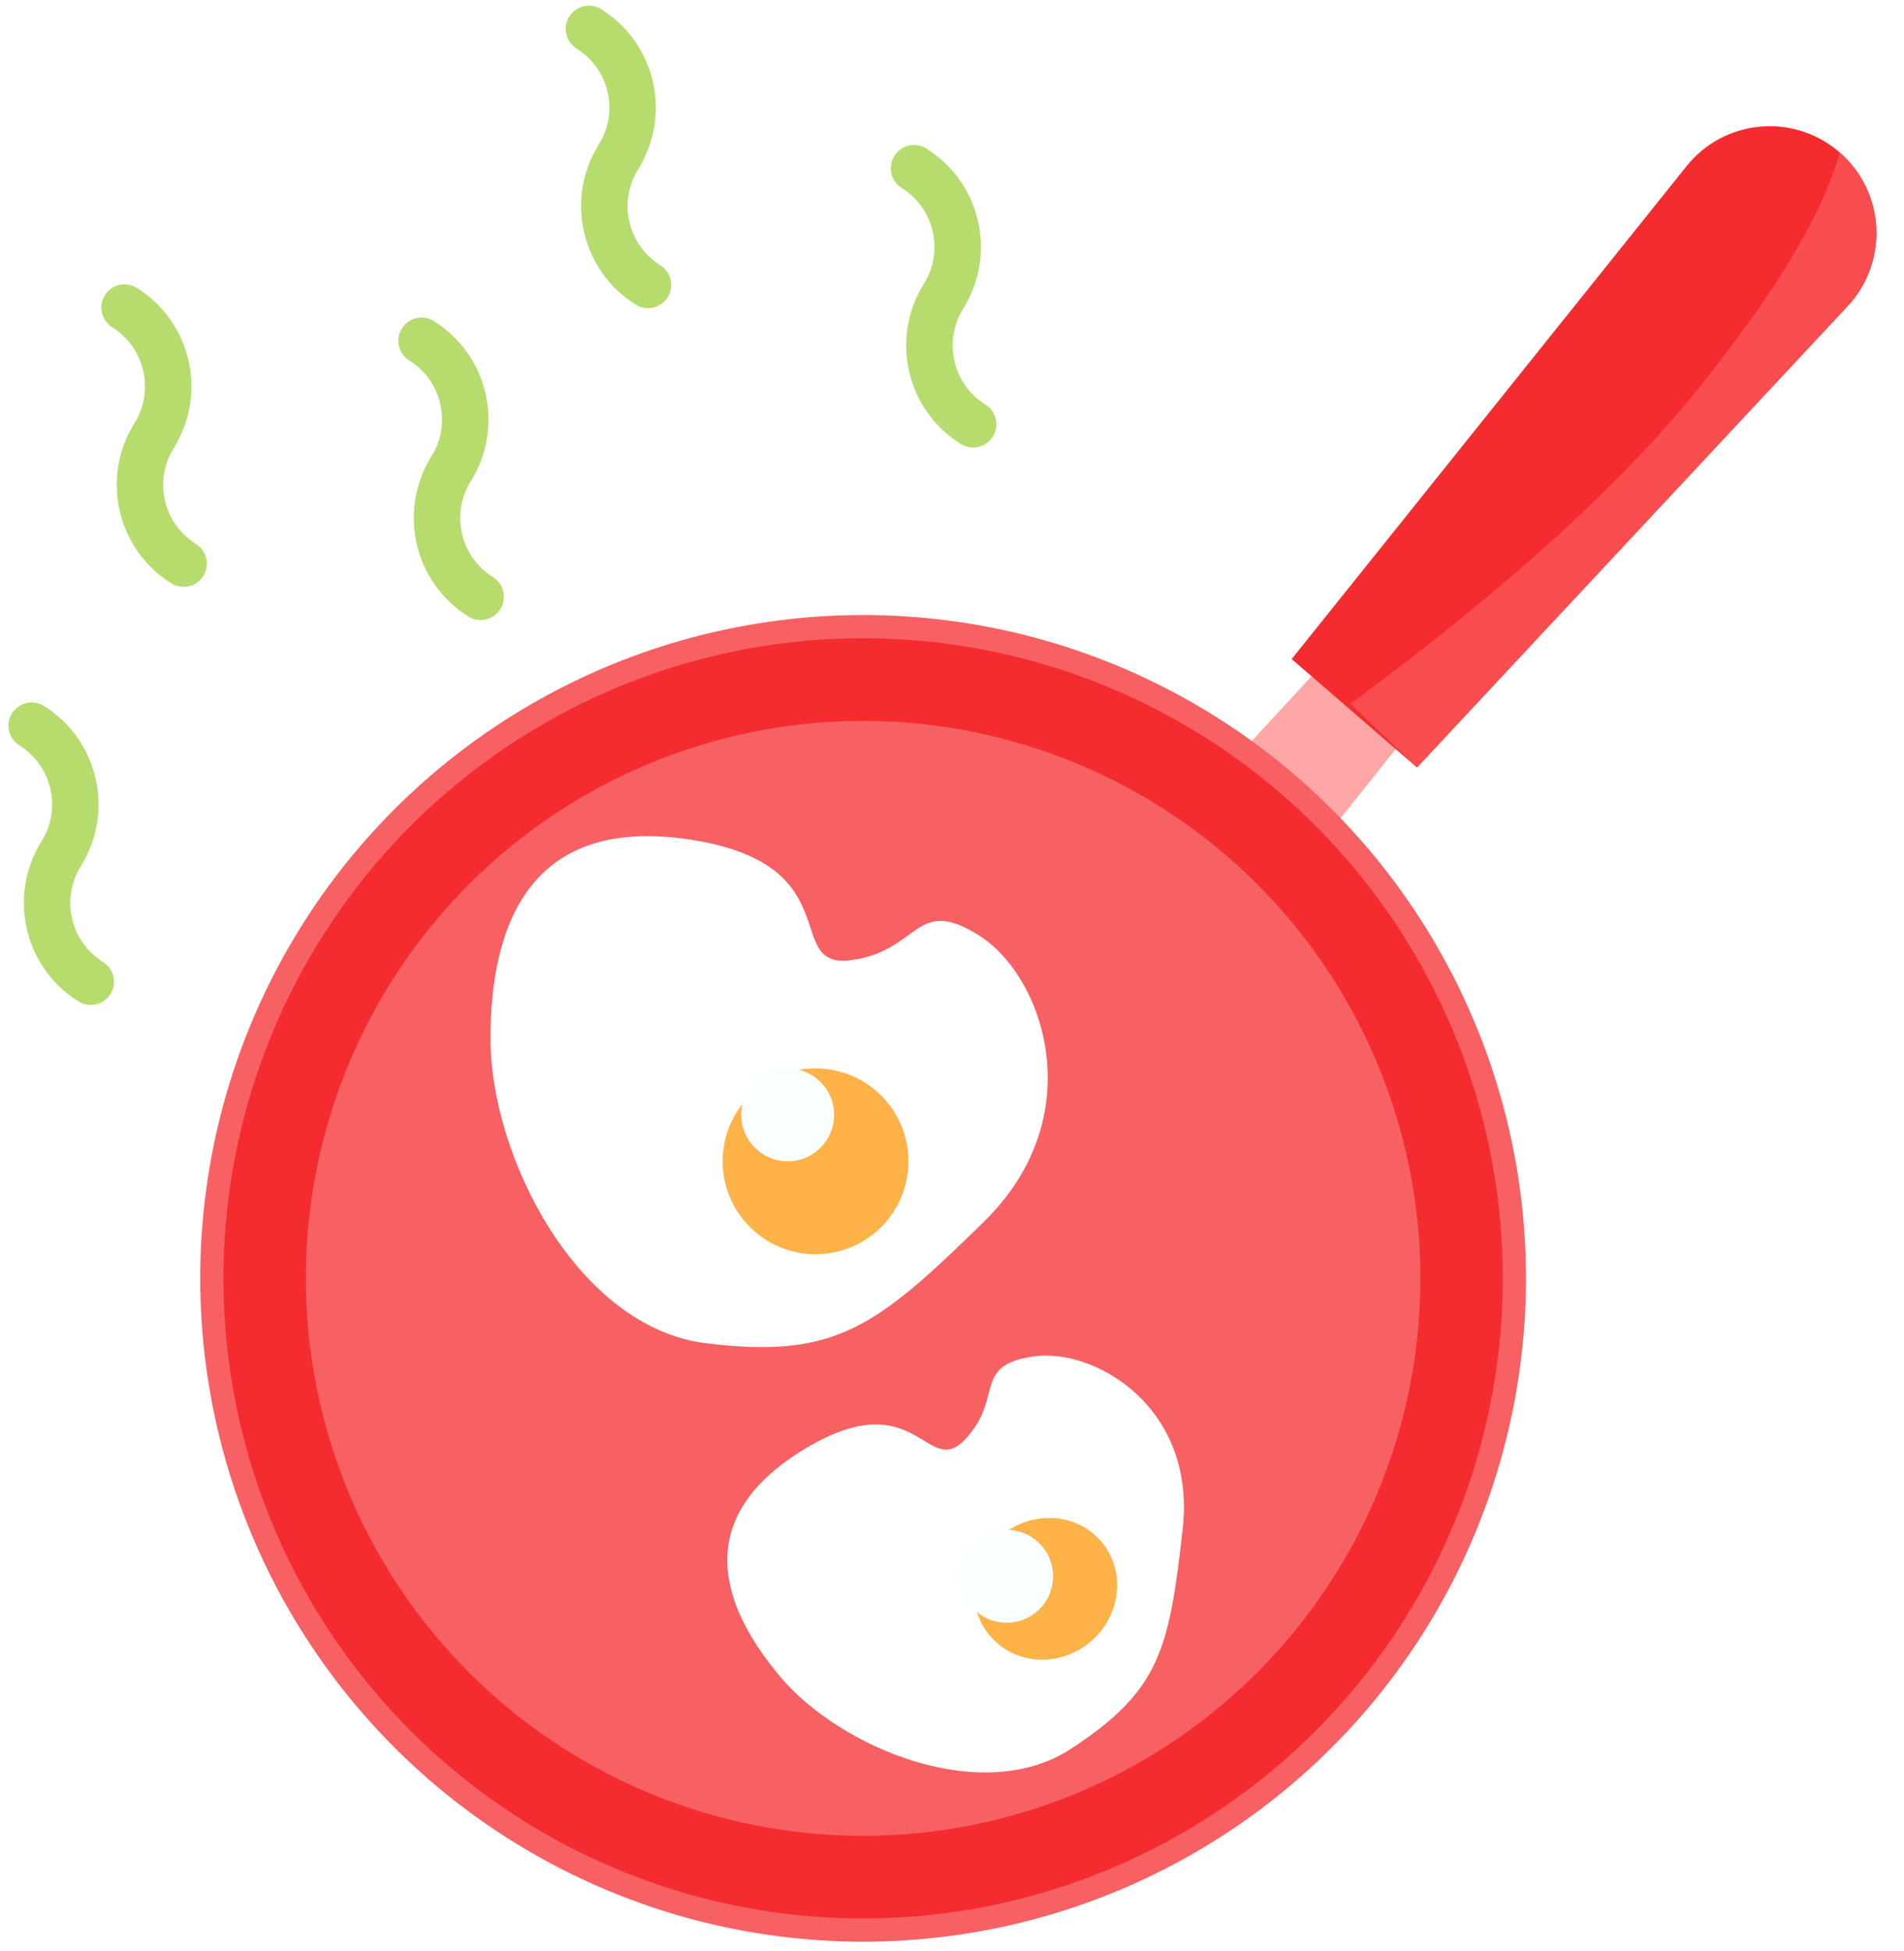 <?xml version="1.0" encoding="UTF-8"?>
<svg width="41px" height="42px" viewBox="0 0 41 42" version="1.1" xmlns="http://www.w3.org/2000/svg" xmlns:xlink="http://www.w3.org/1999/xlink">
    <!-- Generator: Sketch 54.1 (76490) - https://sketchapp.com -->
    <title>royo_food_loader</title>
    <desc>Created with Sketch.</desc>
    <defs>
        <filter x="-71.3%" y="-75.0%" width="242.6%" height="250.0%" filterUnits="objectBoundingBox" id="filter-1">
            <feGaussianBlur stdDeviation="0.149 0" in="SourceGraphic"></feGaussianBlur>
        </filter>
        <filter x="-56.0%" y="-56.0%" width="211.9%" height="211.9%" filterUnits="objectBoundingBox" id="filter-2">
            <feGaussianBlur stdDeviation="0.149 0" in="SourceGraphic"></feGaussianBlur>
        </filter>
    </defs>
    <g id="Page-1" stroke="none" stroke-width="1" fill="none" fill-rule="evenodd">
        <g id="Group-2-Copy" transform="translate(-1, 0)">
            <polygon id="Path-4" fill="#FFA7A7" points="29.389 18.215 31.224 15.914 29.389 14.398 27.321 16.64"></polygon>
            <ellipse id="Oval" stroke="#F76164" stroke-width="0.5" fill="#F42C30" cx="19.586" cy="27.52" rx="14.024" ry="14.03"></ellipse>
            <circle id="Oval-Copy-10" fill="#F76164" cx="19.586" cy="27.52" r="12"></circle>
            <g id="Group" transform="translate(22.285, 33.661) rotate(-40) translate(-22.285, -33.661) translate(17.285, 29.161)">
                <path d="M6.343,2.127 C7.561,1.978 7.468,1.005 8.605,1.704 C9.742,2.402 10.593,4.795 8.69,6.611 C6.786,8.427 6.073,8.966 3.802,8.697 C1.531,8.427 -1.65895153e-12,5.497 -1.65911729e-12,3.474 C-1.65911729e-12,1.451 0.746,-0.37 3.551,0.065 C6.356,0.5 5.124,2.276 6.343,2.127 Z" id="Path-3" fill="#FFFFFF"></path>
                <g id="Group-17" transform="translate(4.026, 4.215)">
                    <ellipse id="Oval" fill="#FFB248" cx="1.57" cy="1.493" rx="1.57" ry="1.493"></ellipse>
                    <ellipse id="Oval-Copy-5" fill="#F9FFFF" filter="url(#filter-1)" cx="1.099" cy="0.746" rx="1" ry="1"></ellipse>
                </g>
            </g>
            <g id="Group-Copy" transform="translate(11.562, 18)">
                <path d="M7.756,2.67 C9.246,2.484 9.132,1.262 10.522,2.139 C11.912,3.015 12.954,6.019 10.626,8.3 C8.299,10.58 7.426,11.256 4.649,10.918 C1.872,10.58 2.02694227e-16,6.9 0,4.361 C0,1.822 0.912,-0.464 4.342,0.081 C7.772,0.627 6.266,2.857 7.756,2.67 Z" id="Path-3" fill="#FFFFFF"></path>
                <g id="Group-17" transform="translate(5, 5)">
                    <circle id="Oval" fill="#FFB248" cx="2" cy="2" r="2"></circle>
                    <circle id="Oval-Copy-5" fill="#F9FFFF" filter="url(#filter-2)" cx="1.4" cy="1" r="1"></circle>
                </g>
            </g>
            <path d="M35.372,1.324 L35.372,1.324 C36.644,1.324 37.676,2.356 37.676,3.629 C37.676,3.656 37.675,3.684 37.674,3.711 L37.191,17.288 L33.624,17.297 L33.08,3.709 C33.029,2.444 34.014,1.377 35.279,1.326 C35.31,1.325 35.341,1.324 35.372,1.324 Z" id="Rectangle" fill="#F42C30" transform="translate(35.377, 9.311) rotate(41) translate(-35.377, -9.311) "></path>
            <path d="M35.113,2.025 L35.113,2.025 C36.386,2.025 37.417,3.057 37.417,4.33 C37.417,4.357 37.416,4.385 37.415,4.412 L36.933,17.989 L34.953,17.892 C35.859,13.843 36.259,10.483 36.152,7.812 C36.045,5.141 35.698,3.212 35.113,2.025 Z" id="Rectangle-Copy-11" fill="#FA4D50" transform="translate(36.185, 10.007) rotate(41) translate(-36.185, -10.007) "></path>
            <path d="M9.396,9.714 L9.396,9.714 C10.501,9.714 11.396,8.819 11.396,7.714" id="Path" stroke="#B5DC6D" stroke-linecap="round" stroke-linejoin="round" transform="translate(10.396, 8.714) rotate(-58) translate(-10.396, -8.714) "></path>
            <path d="M12.032,10.47 C10.928,10.47 10.032,11.366 10.032,12.47" id="Path" stroke="#B5DC6D" stroke-linecap="round" stroke-linejoin="round" transform="translate(11.032, 11.47) rotate(-58) translate(-11.032, -11.47) "></path>
            <path d="M3,9 L3,9 C4.105,9 5,8.105 5,7" id="Path" stroke="#B5DC6D" stroke-linecap="round" stroke-linejoin="round" transform="translate(4, 8) rotate(-58) translate(-4, -8) "></path>
            <path d="M5.636,9.756 C4.532,9.756 3.636,10.651 3.636,11.756" id="Path" stroke="#B5DC6D" stroke-linecap="round" stroke-linejoin="round" transform="translate(4.636, 10.756) rotate(-58) translate(-4.636, -10.756) "></path>
            <path d="M13,3 L13,3 C14.105,3 15,2.105 15,1" id="Path" stroke="#B5DC6D" stroke-linecap="round" stroke-linejoin="round" transform="translate(14, 2) rotate(-58) translate(-14, -2) "></path>
            <path d="M15.636,3.756 C14.532,3.756 13.636,4.651 13.636,5.756" id="Path" stroke="#B5DC6D" stroke-linecap="round" stroke-linejoin="round" transform="translate(14.636, 4.756) rotate(-58) translate(-14.636, -4.756) "></path>
            <path d="M20,6 L20,6 C21.105,6 22,5.105 22,4" id="Path" stroke="#B5DC6D" stroke-linecap="round" stroke-linejoin="round" transform="translate(21, 5) rotate(-58) translate(-21, -5) "></path>
            <path d="M22.636,6.756 C21.532,6.756 20.636,7.651 20.636,8.756" id="Path" stroke="#B5DC6D" stroke-linecap="round" stroke-linejoin="round" transform="translate(21.636, 7.756) rotate(-58) translate(-21.636, -7.756) "></path>
            <path d="M1,18 L1,18 C2.105,18 3,17.105 3,16" id="Path" stroke="#B5DC6D" stroke-linecap="round" stroke-linejoin="round" transform="translate(2, 17) rotate(-58) translate(-2, -17) "></path>
            <path d="M3.636,18.756 C2.532,18.756 1.636,19.651 1.636,20.756" id="Path" stroke="#B5DC6D" stroke-linecap="round" stroke-linejoin="round" transform="translate(2.636, 19.756) rotate(-58) translate(-2.636, -19.756) "></path>
        </g>
    </g>
</svg>